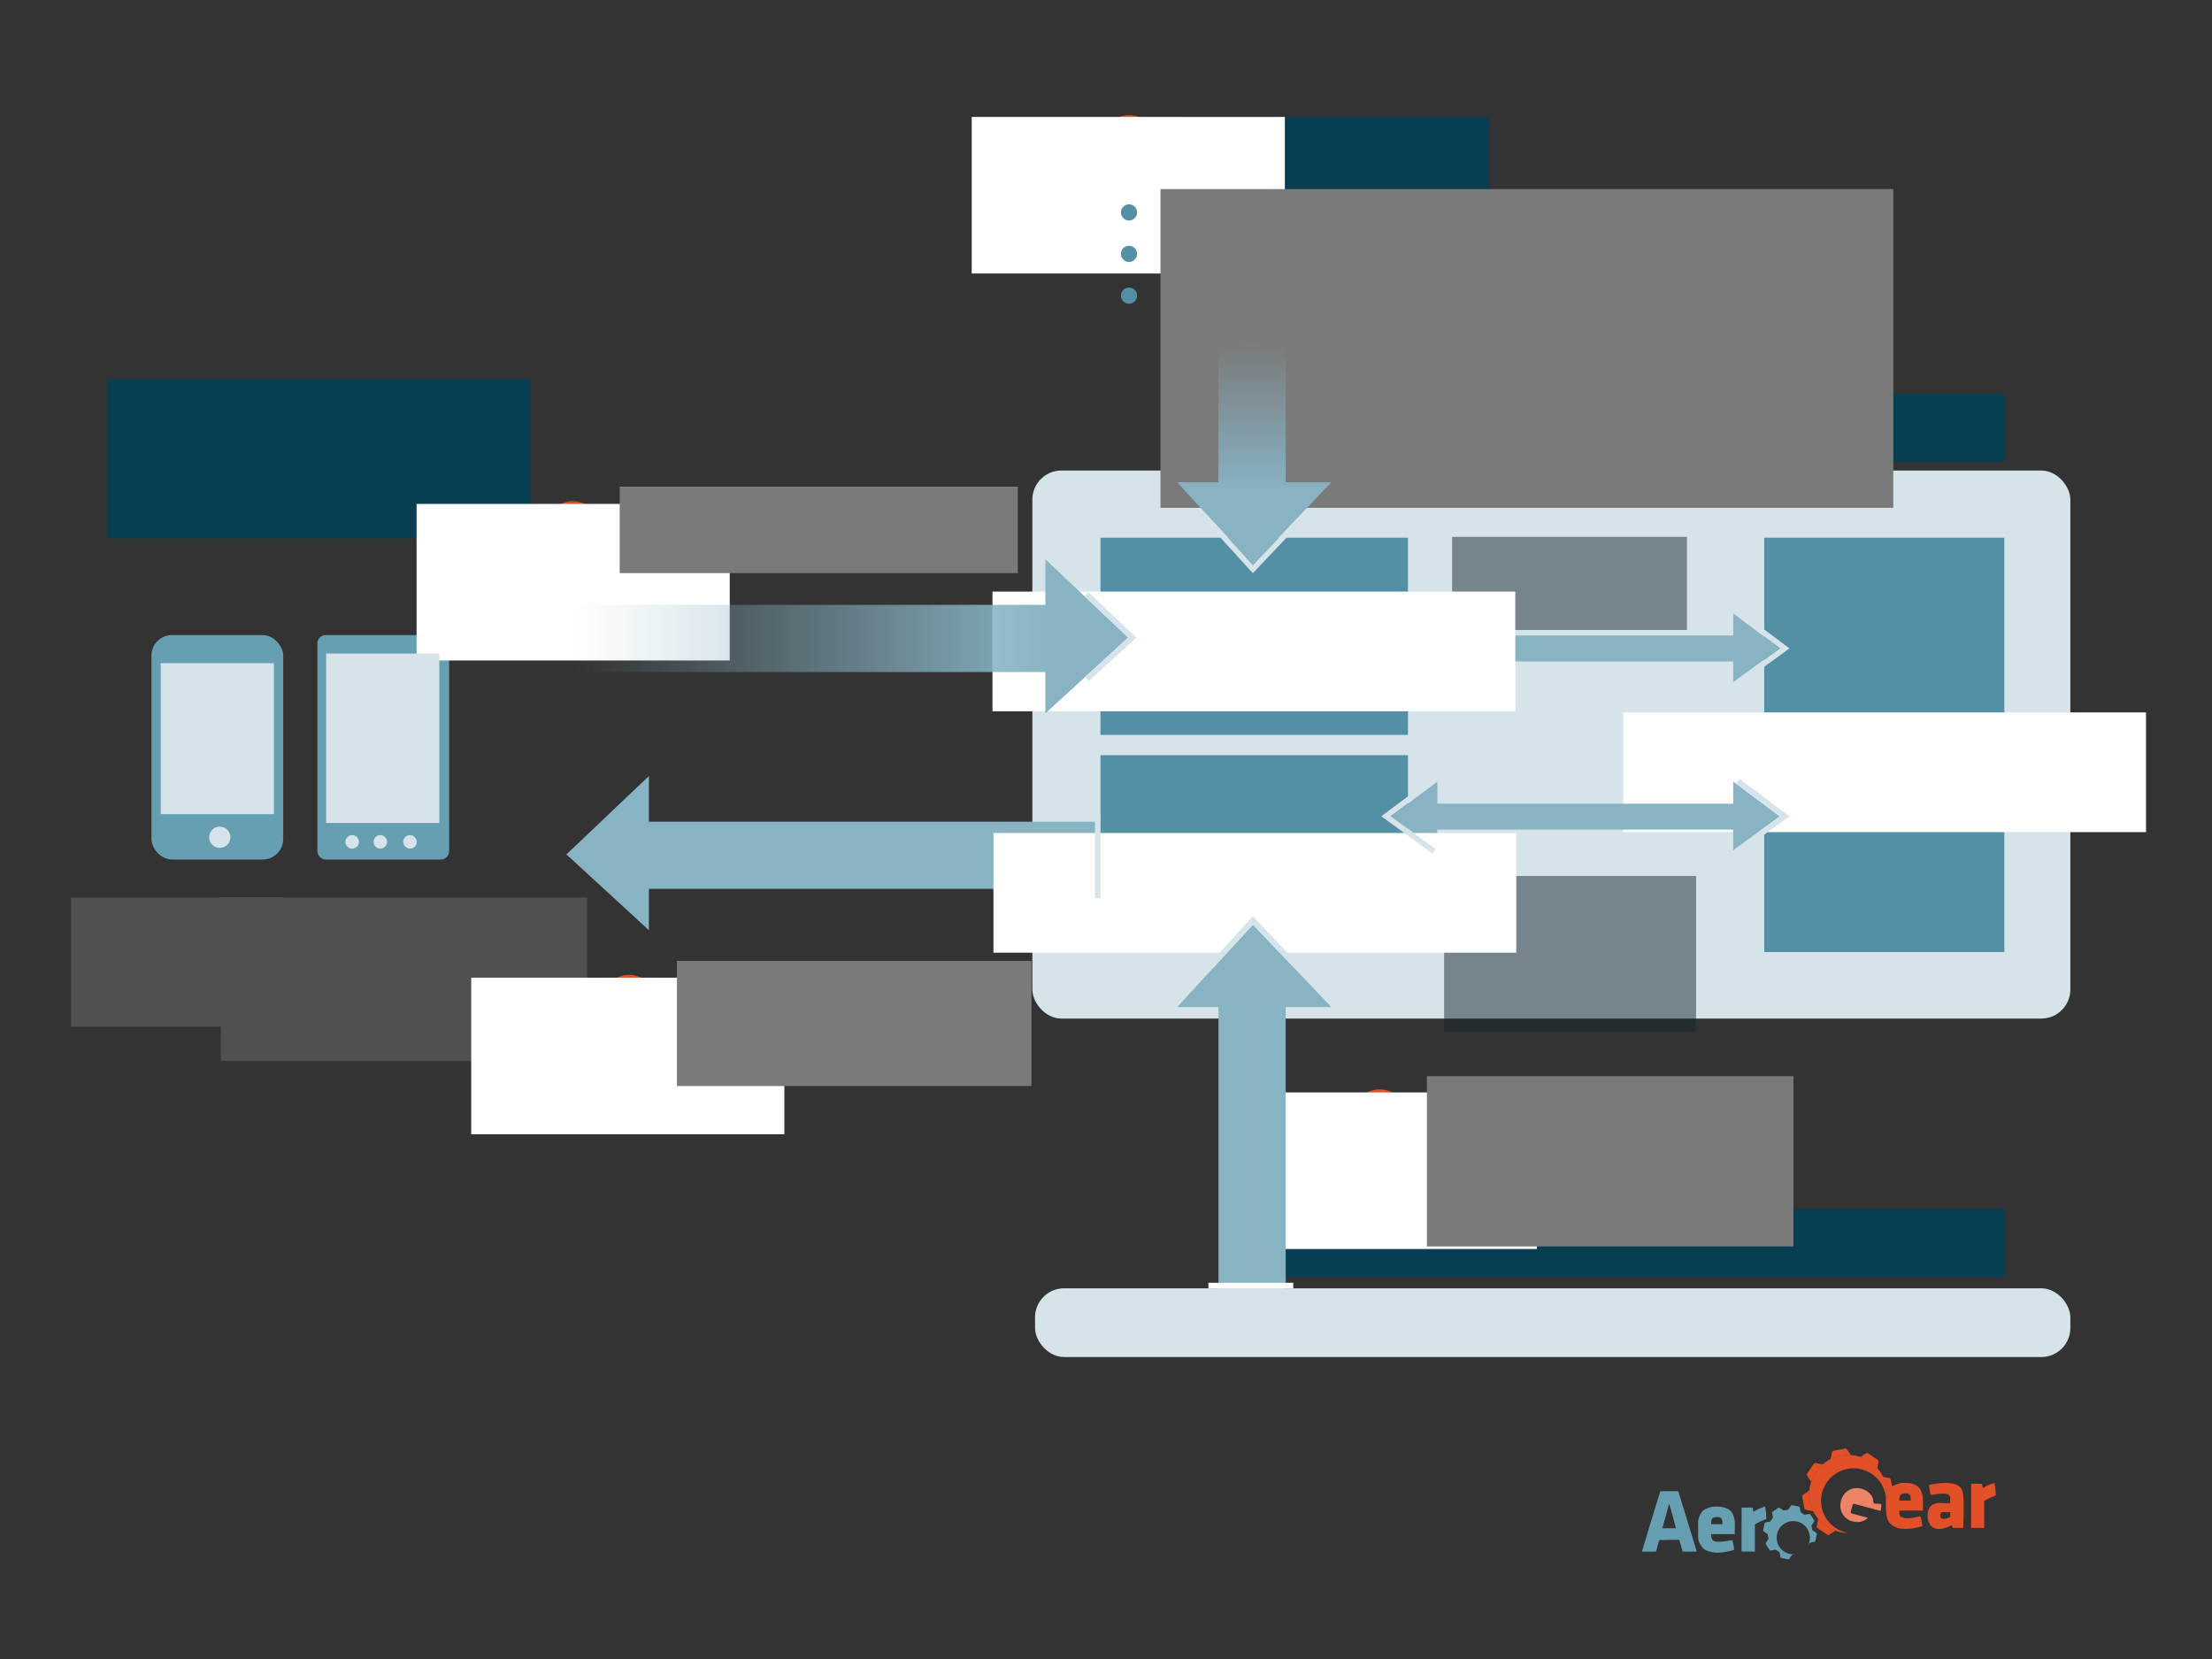<?xml version="1.0" encoding="UTF-8" standalone="no"?>
<!-- Created with Inkscape (http://www.inkscape.org/) -->

<svg
   xmlns:dc="http://purl.org/dc/elements/1.1/"
   xmlns:cc="http://creativecommons.org/ns#"
   xmlns:rdf="http://www.w3.org/1999/02/22-rdf-syntax-ns#"
   xmlns:svg="http://www.w3.org/2000/svg"
   xmlns="http://www.w3.org/2000/svg"
   xmlns:xlink="http://www.w3.org/1999/xlink"
   xmlns:sodipodi="http://sodipodi.sourceforge.net/DTD/sodipodi-0.dtd"
   xmlns:inkscape="http://www.inkscape.org/namespaces/inkscape"
   width="800"
   height="600"
   id="svg2"
   version="1.1"
   inkscape:version="0.48.2 r9819"
   sodipodi:docname="aerogear_unified_push_server.svg">
  <rect width="100%" height="100%" fill="#333333" stroke="none"/>
  <defs
     id="defs4">
    <linearGradient
       inkscape:collect="always"
       id="linearGradient4380">
      <stop
         style="stop-color:#87b3c3;stop-opacity:1;"
         offset="0"
         id="stop4382" />
      <stop
         style="stop-color:#87b3c3;stop-opacity:0;"
         offset="1"
         id="stop4384" />
    </linearGradient>
    <linearGradient
       inkscape:collect="always"
       id="linearGradient4372">
      <stop
         style="stop-color:#87b3c3;stop-opacity:1;"
         offset="0"
         id="stop4374" />
      <stop
         style="stop-color:#87b3c3;stop-opacity:0;"
         offset="1"
         id="stop4376" />
    </linearGradient>
    <linearGradient
       inkscape:collect="always"
       xlink:href="#linearGradient4372"
       id="linearGradient4378"
       x1="425.855"
       y1="663.061"
       x2="425.855"
       y2="609.289"
       gradientUnits="userSpaceOnUse"
       gradientTransform="translate(31.629,-33)" />
    <linearGradient
       inkscape:collect="always"
       xlink:href="#linearGradient4380"
       id="linearGradient4386"
       x1="361.348"
       y1="720.468"
       x2="188.117"
       y2="720.468"
       gradientUnits="userSpaceOnUse"
       gradientTransform="translate(20,-33.98)" />
  </defs>
  <sodipodi:namedview
     id="base"
     pagecolor="#ffffff"
     bordercolor="#999999"
     borderopacity="0.173"
     inkscape:pageopacity="0.0"
     inkscape:pageshadow="2"
     inkscape:zoom="1"
     inkscape:cx="398.90549"
     inkscape:cy="309.96361"
     inkscape:document-units="px"
     inkscape:current-layer="g4517"
     showgrid="false"
     inkscape:showpageshadow="false"
     inkscape:window-width="1131"
     inkscape:window-height="876"
     inkscape:window-x="726"
     inkscape:window-y="49"
     inkscape:window-maximized="0">
    <inkscape:grid
       type="xygrid"
       id="grid4438"
       empspacing="5"
       visible="true"
       enabled="true"
       snapvisiblegridlinesonly="true" />
  </sodipodi:namedview>
  <g
     inkscape:label="Layer 1"
     inkscape:groupmode="layer"
     id="layer1"
     transform="translate(0,-452.362)">
    <rect
       style="fill:#d6e4ea;fill-opacity:1;stroke:none"
       id="rect2993"
       width="375.409"
       height="198.198"
       x="373.362"
       y="622.538"
       ry="10.5"
       rx="10.5" />
    <path
       sodipodi:nodetypes="ccccc"
       style="fill:#5390a6;fill-opacity:1;stroke:none"
       d="m 638.063,646.831 0,149.852 86.824,0 0,-149.852 z"
       id="path4419"
       inkscape:connector-curvature="0" />
    <rect
       y="682.039"
       x="54.77"
       height="81.181"
       width="47.659"
       id="rect3763"
       style="fill:#669eb2;fill-opacity:1;stroke:none"
       rx="7.425"
       ry="7.425" />
    <rect
       style="fill:#669eb2;fill-opacity:1;stroke:none"
       id="rect3765"
       width="47.659"
       height="81.181"
       x="114.785"
       y="682.039"
       rx="3"
       ry="3" />
    <flowRoot
       transform="matrix(0.375,0,0,0.375,-2.801,720.183)"
       style="font-size:31.991px;font-style:normal;font-variant:normal;font-weight:normal;font-stretch:normal;text-align:center;line-height:125%;letter-spacing:0px;word-spacing:0px;text-anchor:middle;fill:#505050;fill-opacity:1;stroke:none;font-family:Open Sans;-inkscape-font-specification:Open Sans"
       id="flowRoot3767"
       xml:space="preserve"><flowRegion
         id="flowRegion3769"><rect
           style="font-size:31.991px;font-style:normal;font-variant:normal;font-weight:normal;font-stretch:normal;text-align:center;text-anchor:middle;fill:#505050;fill-opacity:1;font-family:Open Sans;-inkscape-font-specification:Open Sans"
           y="151.362"
           x="76"
           height="124.606"
           width="203.986"
           id="rect3771" /></flowRegion><flowPara
         id="flowPara3773">AeroGear</flowPara><flowPara
         id="flowPara3791">iOS</flowPara></flowRoot>    <flowRoot
       xml:space="preserve"
       id="flowRoot3775"
       style="font-size:31.991px;font-style:normal;font-variant:normal;font-weight:normal;font-stretch:normal;text-align:center;line-height:125%;letter-spacing:0px;word-spacing:0px;text-anchor:middle;fill:#505050;fill-opacity:1;stroke:none;font-family:Open Sans;-inkscape-font-specification:Open Sans"
       transform="matrix(0.375,0,0,0.375,51.414,720.183)"><flowRegion
         id="flowRegion3777"><rect
           id="rect3779"
           width="353.111"
           height="157.667"
           x="76"
           y="151.362"
           style="font-size:31.991px;font-style:normal;font-variant:normal;font-weight:normal;font-stretch:normal;text-align:center;text-anchor:middle;fill:#505050;fill-opacity:1;font-family:Open Sans;-inkscape-font-specification:Open Sans" /></flowRegion><flowPara
         id="flowPara3781">AeroGear</flowPara><flowPara
         id="flowPara3793">Android</flowPara></flowRoot>    <flowRoot
       transform="matrix(0.375,0,0,0.375,415.48,537.99)"
       style="font-size:40px;font-style:normal;font-variant:normal;font-weight:bold;font-stretch:normal;text-align:end;line-height:125%;letter-spacing:-0.8px;word-spacing:0px;text-anchor:end;fill:#073e52;fill-opacity:1;stroke:none;font-family:Open Sans;-inkscape-font-specification:Open Sans Bold"
       id="flowRoot3783"
       xml:space="preserve"><flowRegion
         id="flowRegion3785"><rect
           style="font-style:normal;font-variant:normal;font-weight:bold;font-stretch:normal;text-align:end;letter-spacing:-0.8px;text-anchor:end;fill:#073e52;fill-opacity:1;font-family:Open Sans;-inkscape-font-specification:Open Sans Bold"
           y="151.362"
           x="76"
           height="65.683"
           width="749.827"
           id="rect3787" /></flowRegion><flowPara
         id="flowPara3789">AeroGear Unified Push Server</flowPara></flowRoot>    <flowRoot
       xml:space="preserve"
       id="flowRoot3819"
       style="font-size:40px;font-style:normal;font-variant:normal;font-weight:bold;font-stretch:normal;text-align:center;line-height:125%;letter-spacing:-0.8px;word-spacing:0px;text-anchor:middle;fill:#073e52;fill-opacity:1;stroke:none;font-family:Open Sans;-inkscape-font-specification:Open Sans Bold"
       transform="matrix(0.375,0,0,0.375,10.199,532.683)"><flowRegion
         id="flowRegion3821"><rect
           id="rect3823"
           width="408.625"
           height="153.666"
           x="76"
           y="151.362"
           style="font-style:normal;font-variant:normal;font-weight:bold;font-stretch:normal;text-align:center;letter-spacing:-0.8px;text-anchor:middle;fill:#073e52;fill-opacity:1;font-family:Open Sans;-inkscape-font-specification:Open Sans Bold" /></flowRegion><flowPara
         id="flowPara3827">Push Applications on Mobile devices</flowPara></flowRoot>    <flowRoot
       xml:space="preserve"
       id="flowRoot3843"
       style="font-size:31.991px;font-style:normal;font-variant:normal;font-weight:bold;font-stretch:normal;text-align:center;line-height:125%;letter-spacing:0px;word-spacing:0px;text-anchor:middle;fill:#ffffff;fill-opacity:1;stroke:none;font-family:Open Sans;-inkscape-font-specification:Open Sans Bold"
       transform="matrix(0.375,0,0,0.375,558.551,653.258)"><flowRegion
         id="flowRegion3845"><rect
           id="rect3847"
           width="504.222"
           height="115.444"
           x="76"
           y="151.362"
           style="font-size:31.991px;font-style:normal;font-variant:normal;font-weight:bold;font-stretch:normal;text-align:center;text-anchor:middle;fill:#ffffff;fill-opacity:1;font-family:Open Sans;-inkscape-font-specification:Open Sans Bold" /></flowRegion><flowPara
         id="flowPara3849">Storage</flowPara></flowRoot>    <g
       id="g4510"
       transform="translate(0,1.875)">
      <path
         sodipodi:type="arc"
         style="fill:#e25027;fill-opacity:1;stroke:none"
         id="path3861"
         sodipodi:cx="184"
         sodipodi:cy="95"
         sodipodi:rx="14"
         sodipodi:ry="14"
         d="m 198,95 c 0,7.732 -6.268,14 -14,14 -7.732,0 -14,-6.268 -14,-14 0,-7.732 6.268,-14 14,-14 7.732,0 14,6.268 14,14 z"
         transform="matrix(0.714,0,0,0.714,75.824,573.928)" />
      <flowRoot
         transform="matrix(0.375,0,0,0.375,122.168,575.971)"
         style="font-size:37.334px;font-style:normal;font-variant:normal;font-weight:bold;font-stretch:normal;text-align:center;line-height:125%;letter-spacing:0px;word-spacing:0px;text-anchor:middle;fill:#ffffff;fill-opacity:1;stroke:none;font-family:Open Sans;-inkscape-font-specification:Open Sans Bold"
         id="flowRoot3863"
         xml:space="preserve"><flowRegion
           id="flowRegion3865"><rect
             style="font-size:37.334px;font-style:normal;font-variant:normal;font-weight:bold;font-stretch:normal;text-align:center;text-anchor:middle;fill:#ffffff;fill-opacity:1;font-family:Open Sans;-inkscape-font-specification:Open Sans Bold"
             y="151.362"
             x="76"
             height="151"
             width="302"
             id="rect3867" /></flowRegion><flowPara
           id="flowPara3869">2</flowPara></flowRoot>    </g>
    <g
       id="g4503"
       transform="translate(0,2.875)">
      <path
         sodipodi:type="arc"
         style="fill:#e25027;fill-opacity:1;stroke:none"
         id="path3881"
         sodipodi:cx="184"
         sodipodi:cy="95"
         sodipodi:rx="14"
         sodipodi:ry="14"
         d="m 198,95 c 0,7.732 -6.268,14 -14,14 -7.732,0 -14,-6.268 -14,-14 0,-7.732 6.268,-14 14,-14 7.732,0 14,6.268 14,14 z"
         transform="matrix(0.714,0,0,0.714,96.126,744.221)" />
      <flowRoot
         transform="matrix(0.375,0,0,0.375,141.925,746.317)"
         style="font-size:37.334px;font-style:normal;font-variant:normal;font-weight:bold;font-stretch:normal;text-align:center;line-height:125%;letter-spacing:0px;word-spacing:0px;text-anchor:middle;fill:#ffffff;fill-opacity:1;stroke:none;font-family:Open Sans;-inkscape-font-specification:Open Sans Bold"
         id="flowRoot3883"
         xml:space="preserve"><flowRegion
           id="flowRegion3885"><rect
             style="font-size:37.334px;font-style:normal;font-variant:normal;font-weight:bold;font-stretch:normal;text-align:center;text-anchor:middle;fill:#ffffff;fill-opacity:1;font-family:Open Sans;-inkscape-font-specification:Open Sans Bold"
             y="151.362"
             x="76"
             height="151"
             width="302"
             id="rect3887" /></flowRegion><flowPara
           id="flowPara3889">4</flowPara></flowRoot>    </g>
    <g
       id="g4442"
       transform="translate(19.284,-33)">
      <flowRoot
         transform="matrix(0.375,0,0,0.375,377.39,470.894)"
         style="font-size:40px;font-style:normal;font-variant:normal;font-weight:bold;font-stretch:normal;text-align:start;line-height:125%;letter-spacing:-0.8px;word-spacing:0px;text-anchor:start;fill:#073e52;fill-opacity:1;stroke:none;font-family:Open Sans;-inkscape-font-specification:Open Sans Bold"
         id="flowRoot2985"
         xml:space="preserve"><flowRegion
           id="flowRegion2987"><rect
             style="font-style:normal;font-variant:normal;font-weight:bold;font-stretch:normal;letter-spacing:-0.8px;fill:#073e52;fill-opacity:1;font-family:Open Sans;-inkscape-font-specification:Open Sans Bold"
             y="151.362"
             x="76"
             height="151"
             width="302"
             id="rect2989" /></flowRegion><flowPara
           id="flowPara2991">Administrator</flowPara></flowRoot>      <path
         transform="matrix(0.714,0,0,0.714,257.65,469.173)"
         d="m 198,95 c 0,7.732 -6.268,14 -14,14 -7.732,0 -14,-6.268 -14,-14 0,-7.732 6.268,-14 14,-14 7.732,0 14,6.268 14,14 z"
         sodipodi:ry="14"
         sodipodi:rx="14"
         sodipodi:cy="95"
         sodipodi:cx="184"
         id="path3851"
         style="fill:#e25027;fill-opacity:1;stroke:none"
         sodipodi:type="arc" />
      <flowRoot
         xml:space="preserve"
         id="flowRoot3853"
         style="font-size:37.334px;font-style:normal;font-variant:normal;font-weight:bold;font-stretch:normal;text-align:center;line-height:125%;letter-spacing:0px;word-spacing:0px;text-anchor:middle;fill:#ffffff;fill-opacity:1;stroke:none;font-family:Open Sans;-inkscape-font-specification:Open Sans Bold"
         transform="matrix(0.375,0,0,0.375,303.657,470.89)"><flowRegion
           id="flowRegion3855"><rect
             id="rect3857"
             width="302"
             height="151"
             x="76"
             y="151.362"
             style="font-style:normal;font-variant:normal;font-weight:bold;font-stretch:normal;text-align:center;text-anchor:middle;fill:#ffffff;fill-opacity:1;font-family:Open Sans;-inkscape-font-specification:Open Sans Bold;font-size:37.334px" /></flowRegion><flowPara
           id="flowPara3859">1</flowPara></flowRoot>      <flowRoot
         transform="matrix(0.375,0,0,0.375,371.914,496.985)"
         style="font-size:31.991px;font-style:normal;font-variant:normal;font-weight:normal;font-stretch:normal;text-align:center;line-height:125%;letter-spacing:0px;word-spacing:0px;text-anchor:middle;fill:#7a7a7a;fill-opacity:1;stroke:none;font-family:Open Sans;-inkscape-font-specification:Open Sans"
         id="flowRoot3891"
         xml:space="preserve"><flowRegion
           id="flowRegion3893"><rect
             style="font-size:31.991px;font-style:normal;font-variant:normal;font-weight:normal;font-stretch:normal;text-align:center;text-anchor:middle;fill:#7a7a7a;fill-opacity:1;font-family:Open Sans;-inkscape-font-specification:Open Sans"
             y="151.362"
             x="76"
             height="307.408"
             width="706.81"
             id="rect3895" /></flowRegion><flowPara
           style="font-size:31.991px;text-align:start;text-anchor:start;fill:#7a7a7a;fill-opacity:1"
           id="flowPara3897">Registers Push Application</flowPara><flowPara
           id="flowPara3899"
           style="font-size:31.991px;text-align:start;text-anchor:start;fill:#7a7a7a;fill-opacity:1">Adds iOS variant for Push Application</flowPara><flowPara
           id="flowPara3901"
           style="font-size:31.991px;text-align:start;text-anchor:start;fill:#7a7a7a;fill-opacity:1">Adds Android variant for Push Application</flowPara></flowRoot>      <path
         sodipodi:type="arc"
         style="fill:#5390a6;fill-opacity:1;stroke:none"
         id="path3903"
         sodipodi:cx="184"
         sodipodi:cy="95"
         sodipodi:rx="14"
         sodipodi:ry="14"
         d="m 198,95 c 0,7.732 -6.268,14 -14,14 -7.732,0 -14,-6.268 -14,-14 0,-7.732 6.268,-14 14,-14 7.732,0 14,6.268 14,14 z"
         transform="matrix(0.209,0,0,0.209,350.584,542.331)" />
      <path
         transform="matrix(0.209,0,0,0.209,350.584,557.326)"
         d="m 198,95 c 0,7.732 -6.268,14 -14,14 -7.732,0 -14,-6.268 -14,-14 0,-7.732 6.268,-14 14,-14 7.732,0 14,6.268 14,14 z"
         sodipodi:ry="14"
         sodipodi:rx="14"
         sodipodi:cy="95"
         sodipodi:cx="184"
         id="path3905"
         style="fill:#5390a6;fill-opacity:1;stroke:none"
         sodipodi:type="arc" />
      <path
         sodipodi:type="arc"
         style="fill:#5390a6;fill-opacity:1;stroke:none"
         id="path3907"
         sodipodi:cx="184"
         sodipodi:cy="95"
         sodipodi:rx="14"
         sodipodi:ry="14"
         d="m 198,95 c 0,7.732 -6.268,14 -14,14 -7.732,0 -14,-6.268 -14,-14 0,-7.732 6.268,-14 14,-14 7.732,0 14,6.268 14,14 z"
         transform="matrix(0.209,0,0,0.209,350.584,572.433)" />
    </g>
    <rect
       ry="0"
       rx="0"
       style="fill:#d6e4ea;fill-opacity:1;stroke:none"
       id="rect3932"
       width="40.922"
       height="54.606"
       x="58.139"
       y="692.209" />
    <path
       sodipodi:type="arc"
       style="fill:#d6e4ea;fill-opacity:1;stroke:none"
       id="path3934"
       sodipodi:cx="184"
       sodipodi:cy="95"
       sodipodi:rx="14"
       sodipodi:ry="14"
       d="m 198,95 a 14,14 0 1 1 -28,0 14,14 0 1 1 28,0 z"
       transform="matrix(0.274,0,0,0.274,29.071,729.133)" />
    <rect
       y="688.717"
       x="117.954"
       height="61.275"
       width="40.922"
       id="rect3936"
       style="fill:#d6e4ea;fill-opacity:1;stroke:none"
       rx="0"
       ry="0" />
    <path
       transform="matrix(0.174,0,0,0.174,95.353,740.298)"
       d="m 198,95 a 14,14 0 1 1 -28,0 14,14 0 1 1 28,0 z"
       sodipodi:ry="14"
       sodipodi:rx="14"
       sodipodi:cy="95"
       sodipodi:cx="184"
       id="path3938"
       style="fill:#d6e4ea;fill-opacity:1;stroke:none"
       sodipodi:type="arc" />
    <path
       sodipodi:type="arc"
       style="fill:#d6e4ea;fill-opacity:1;stroke:none"
       id="path3940"
       sodipodi:cx="184"
       sodipodi:cy="95"
       sodipodi:rx="14"
       sodipodi:ry="14"
       d="m 198,95 a 14,14 0 1 1 -28,0 14,14 0 1 1 28,0 z"
       transform="matrix(0.174,0,0,0.174,105.543,740.298)" />
    <path
       transform="matrix(0.174,0,0,0.174,116.262,740.298)"
       d="m 198,95 a 14,14 0 1 1 -28,0 14,14 0 1 1 28,0 z"
       sodipodi:ry="14"
       sodipodi:rx="14"
       sodipodi:cy="95"
       sodipodi:cx="184"
       id="path3942"
       style="fill:#d6e4ea;fill-opacity:1;stroke:none"
       sodipodi:type="arc" />
    <flowRoot
       xml:space="preserve"
       id="flowRoot3946"
       style="font-size:26.659px;font-style:normal;font-variant:normal;font-weight:normal;font-stretch:normal;text-align:start;line-height:125%;letter-spacing:0px;word-spacing:0px;text-anchor:start;opacity:0.5;fill:#16262c;fill-opacity:1;stroke:none;font-family:Open Sans;-inkscape-font-specification:Open Sans"
       transform="matrix(0.375,0,0,0.375,496.677,589.763)"><flowRegion
         id="flowRegion3948"><rect
           id="rect3950"
           width="226.49"
           height="89.832"
           x="76"
           y="151.362"
           style="font-size:26.659px;font-style:normal;font-variant:normal;font-weight:normal;font-stretch:normal;text-align:start;text-anchor:start;fill:#16262c;fill-opacity:1;font-family:Open Sans;-inkscape-font-specification:Open Sans" /></flowRegion><flowPara
         style="font-size:26.659px;text-align:start;text-anchor:start;fill:#16262c;fill-opacity:1"
         id="flowPara3954">Writes Push App details...</flowPara></flowRoot>    <flowRoot
       transform="matrix(0.375,0,0,0.375,493.787,712.415)"
       style="font-size:26.659px;font-style:normal;font-variant:normal;font-weight:normal;font-stretch:normal;text-align:start;line-height:125%;letter-spacing:0px;word-spacing:0px;text-anchor:start;opacity:0.5;fill:#16262c;fill-opacity:1;stroke:none;font-family:Open Sans;-inkscape-font-specification:Open Sans"
       id="flowRoot3958"
       xml:space="preserve"><flowRegion
         id="flowRegion3960"><rect
           style="font-size:26.659px;font-style:normal;font-variant:normal;font-weight:normal;font-stretch:normal;text-align:start;text-anchor:start;fill:#16262c;fill-opacity:1;font-family:Open Sans;-inkscape-font-specification:Open Sans"
           y="151.362"
           x="76"
           height="150.104"
           width="242.99"
           id="rect3962" /></flowRegion><flowPara
         id="flowPara3964"
         style="font-size:26.659px;text-align:start;text-anchor:start;fill:#16262c;fill-opacity:1">Queries details for receiving apps...</flowPara></flowRoot>    <flowRoot
       transform="matrix(0.375,0,0,0.375,195.62,571.6)"
       style="font-size:31.991px;font-style:normal;font-variant:normal;font-weight:normal;font-stretch:normal;text-align:start;line-height:125%;letter-spacing:0px;word-spacing:0px;text-anchor:start;fill:#7a7a7a;fill-opacity:1;stroke:none;font-family:Open Sans;-inkscape-font-specification:Open Sans;color:#000000;fill-rule:nonzero;marker:none;visibility:visible;display:inline;overflow:visible;enable-background:accumulate"
       id="flowRoot3966"
       xml:space="preserve"><flowRegion
         id="flowRegion3968"><rect
           style="font-size:31.991px;font-style:normal;font-variant:normal;font-weight:normal;font-stretch:normal;text-align:start;text-anchor:start;fill:#7a7a7a;fill-opacity:1;font-family:Open Sans;-inkscape-font-specification:Open Sans;color:#000000;fill-rule:nonzero;stroke:none;marker:none;visibility:visible;display:inline;overflow:visible;enable-background:accumulate"
           y="151.362"
           x="76"
           height="83.395"
           width="383.991"
           id="rect3970" /></flowRegion><flowPara
         id="flowPara3972"
         style="font-size:31.991px;text-align:start;text-anchor:start;fill:#7a7a7a;fill-opacity:1;color:#000000;fill-rule:nonzero;stroke:none;marker:none;visibility:visible;display:inline;overflow:visible;enable-background:accumulate">Push Apps register themselves using a token</flowPara></flowRoot>    <flowRoot
       xml:space="preserve"
       id="flowRoot3978"
       style="font-size:31.991px;font-style:normal;font-variant:normal;font-weight:normal;font-stretch:normal;text-align:start;line-height:125%;letter-spacing:0px;word-spacing:0px;text-anchor:start;fill:#7a7a7a;fill-opacity:1;stroke:none;font-family:Open Sans;-inkscape-font-specification:Open Sans;color:#000000;fill-rule:nonzero;marker:none;visibility:visible;display:inline;overflow:visible;enable-background:accumulate"
       transform="matrix(0.375,0,0,0.375,216.318,743.134)"><flowRegion
         id="flowRegion3980"><rect
           id="rect3982"
           width="341.955"
           height="120.643"
           x="76"
           y="151.362"
           style="font-size:31.991px;font-style:normal;font-variant:normal;font-weight:normal;font-stretch:normal;text-align:start;text-anchor:start;fill:#7a7a7a;fill-opacity:1;font-family:Open Sans;-inkscape-font-specification:Open Sans;color:#000000;fill-rule:nonzero;stroke:none;marker:none;visibility:visible;display:inline;overflow:visible;enable-background:accumulate" /></flowRegion><flowPara
         style="font-size:31.991px;text-align:start;text-anchor:start;fill:#7a7a7a;fill-opacity:1;color:#000000;fill-rule:nonzero;stroke:none;marker:none;visibility:visible;display:inline;overflow:visible;enable-background:accumulate"
         id="flowPara3984">Deliver message</flowPara><flowPara
         style="font-size:31.991px;text-align:start;text-anchor:start;fill:#7a7a7a;fill-opacity:1;color:#000000;fill-rule:nonzero;stroke:none;marker:none;visibility:visible;display:inline;overflow:visible;enable-background:accumulate"
         id="flowPara4429">(via PushNetworks)</flowPara></flowRoot>    <path
       style="fill:#87b3c3;fill-opacity:1;stroke:none"
       d="m 506.944,682.214 119.908,0 0,-7.994 16.825,12.578 -16.825,12.302 0,-7.524 -120.339,-10e-6"
       id="path3986"
       inkscape:connector-curvature="0"
       sodipodi:nodetypes="ccccccc" />
    <flowRoot
       xml:space="preserve"
       id="flowRoot3992"
       style="font-size:40px;font-style:normal;font-variant:normal;font-weight:bold;font-stretch:normal;text-align:start;line-height:125%;letter-spacing:-0.8px;word-spacing:0px;text-anchor:start;fill:#073e52;fill-opacity:1;stroke:none;font-family:Open Sans;-inkscape-font-specification:Open Sans Bold"
       transform="matrix(0.375,0,0,0.375,415.48,832.819)"><flowRegion
         id="flowRegion3994"><rect
           id="rect3996"
           width="749.827"
           height="65.683"
           x="76"
           y="151.362"
           style="font-style:normal;font-variant:normal;font-weight:bold;font-stretch:normal;letter-spacing:-0.8px;fill:#073e52;fill-opacity:1;font-family:Open Sans;-inkscape-font-specification:Open Sans Bold" /></flowRegion><flowPara
         id="flowPara3998"
         style="text-align:end;letter-spacing:-0.8px;text-anchor:end;fill:#073e52;fill-opacity:1">JBoss AS backend server</flowPara></flowRoot>    <g
       id="g4517"
       transform="translate(-0.5,2)">
      <path
         transform="matrix(0.714,0,0,0.714,368.071,786.505)"
         d="m 198,95 c 0,7.732 -6.268,14 -14,14 -7.732,0 -14,-6.268 -14,-14 0,-7.732 6.268,-14 14,-14 7.732,0 14,6.268 14,14 z"
         sodipodi:ry="14"
         sodipodi:rx="14"
         sodipodi:cy="95"
         sodipodi:cx="184"
         id="path3871"
         style="fill:#e25027;fill-opacity:1;stroke:none"
         sodipodi:type="arc" />
      <flowRoot
         xml:space="preserve"
         id="flowRoot3873"
         style="font-size:37.334px;font-style:normal;font-variant:normal;font-weight:bold;font-stretch:normal;text-align:center;line-height:125%;letter-spacing:0px;word-spacing:0px;text-anchor:middle;fill:#ffffff;fill-opacity:1;stroke:none;font-family:Open Sans;-inkscape-font-specification:Open Sans Bold"
         transform="matrix(0.375,0,0,0.375,414.618,788.693)"><flowRegion
           id="flowRegion3875"><rect
             id="rect3877"
             width="302"
             height="151"
             x="76"
             y="151.362"
             style="font-size:37.334px;font-style:normal;font-variant:normal;font-weight:bold;font-stretch:normal;text-align:center;text-anchor:middle;fill:#ffffff;fill-opacity:1;font-family:Open Sans;-inkscape-font-specification:Open Sans Bold" /></flowRegion><flowPara
           id="flowPara3879">3</flowPara></flowRoot>      <flowRoot
         xml:space="preserve"
         id="flowRoot4002"
         style="font-size:31.991px;font-style:normal;font-variant:normal;font-weight:normal;font-stretch:normal;text-align:center;line-height:125%;letter-spacing:0px;word-spacing:0px;text-anchor:middle;fill:#7a7a7a;fill-opacity:1;stroke:none;font-family:Open Sans;-inkscape-font-specification:Open Sans;color:#000000;fill-rule:nonzero;marker:none;visibility:visible;display:inline;overflow:visible;enable-background:accumulate"
         transform="matrix(0.375,0,0,0.375,488.06,782.814)"><flowRegion
           id="flowRegion4004"><rect
             id="rect4006"
             width="353.491"
             height="164.216"
             x="76"
             y="151.362"
             style="font-size:31.991px;font-style:normal;font-variant:normal;font-weight:normal;font-stretch:normal;text-align:center;text-anchor:middle;fill:#7a7a7a;fill-opacity:1;font-family:Open Sans;-inkscape-font-specification:Open Sans;color:#000000;fill-rule:nonzero;stroke:none;marker:none;visibility:visible;display:inline;overflow:visible;enable-background:accumulate" /></flowRegion><flowPara
           id="flowPara4440"
           style="font-size:31.991px;text-align:start;text-anchor:start;fill:#7a7a7a;fill-opacity:1;color:#000000;fill-rule:nonzero;stroke:none;marker:none;visibility:visible;display:inline;overflow:visible;enable-background:accumulate">Event on server occurs and invokes Sender API</flowPara></flowRoot>    </g>
    <g
       style="overflow:visible"
       id="g4319"
       transform="matrix(0.644,0,0,0.644,593.832,976.253)">
      <path
         id="path4285"
         d="m 157.796,34.816 c -4.404,0 -8.809,0 -13.214,0 -0.009,0.496 -0.093,1.162 0,1.723 0.033,0.198 0.061,0.614 0.144,0.862 0.024,0.071 0.22,0.479 0.287,0.574 0.393,0.558 2.032,1.073 3.161,1.149 2.694,0.183 6.599,-0.687 8.188,-1.149 0.601,1.649 0.889,3.611 1.149,5.602 -3.531,1.076 -7.602,1.854 -11.491,1.438 -0.505,-0.055 -0.768,-0.013 -1.437,-0.145 -0.074,-0.015 -1.158,-0.27 -1.867,-0.574 -0.586,-0.252 -1.783,-0.901 -2.441,-1.436 -0.306,-0.248 -0.631,-0.473 -0.862,-0.719 -0.124,-0.132 -0.642,-0.744 -0.719,-0.862 -0.183,-0.278 -0.493,-1.021 -0.718,-1.579 -0.122,-0.304 -0.201,-0.576 -0.287,-0.862 -0.927,-3.081 -1.029,-11.222 0.287,-14.076 0.171,-0.372 0.42,-1.273 0.718,-1.724 0.104,-0.156 0.533,-0.432 0.719,-0.719 0.707,-1.092 2.493,-1.991 4.022,-2.44 0.28,-0.084 0.973,-0.32 1.579,-0.433 0.969,-0.179 2.985,-0.178 3.591,-0.143 0.592,0.033 1.202,0.068 1.724,0.143 0.211,0.03 1.125,0.154 1.582,0.32 0.667,0.242 1.968,0.86 2.153,0.973 0.65,0.395 1.393,1.05 1.724,1.437 0.224,0.262 0.506,0.778 0.718,1.149 1.506,2.643 1.374,6.821 1.29,11.491 z m -6.894,-7.469 c -0.031,-0.382 -0.206,-0.853 -0.287,-1.006 -0.284,-0.539 -0.803,-0.826 -0.862,-0.861 -0.605,-0.351 -2.208,-0.448 -3.017,-0.287 -1.812,0.362 -2.403,2.151 -2.154,4.022 2.107,0 4.213,0 6.32,0 0.024,-0.548 0.05,-1.244 0,-1.868 z"
         clip-rule="evenodd"
         inkscape:connector-curvature="0"
         style="fill:#e25027;fill-rule:evenodd" />
      <path
         id="path4287"
         d="m 180.447,44.583 c -0.747,0 -1.81,0 -2.874,0 -0.98,0 -2.511,0.027 -2.75,-0.084 -0.677,-0.312 -0.594,-0.796 -0.84,-1.496 -2.365,1.271 -6.307,2.979 -9.623,1.725 -0.286,-0.107 -1.257,-0.579 -1.725,-1.006 -1.143,-1.043 -1.982,-3.093 -2.155,-5.027 -0.289,-3.246 0.613,-5.812 2.586,-7.038 0.514,-0.319 1.683,-0.879 2.729,-1.006 2.406,-0.293 4.224,0.21 7.325,0 0.048,-0.493 0.025,-1.197 0,-1.867 -0.03,-0.794 0.015,-1.429 -0.143,-1.867 -0.19,-0.526 -0.733,-1.034 -1.293,-1.292 -0.476,-0.22 -1.89,-0.287 -2.729,-0.287 -2.407,0 -5.365,0.494 -6.894,0.718 -0.197,-1.91 -0.685,-3.529 -0.862,-5.458 2.138,-0.888 5.282,-0.979 7.9,-1.293 0.721,-0.088 1.544,-0.042 2.442,0 1.622,0.074 2.962,0.282 4.309,0.718 1.119,0.362 1.583,0.627 2.298,1.149 0.33,0.24 0.697,0.623 0.828,0.775 0.227,0.266 0.675,0.939 0.896,1.522 0.465,1.229 0.65,3.268 0.719,4.884 0.208,4.959 -0.045,11.618 -0.144,16.23 z M 167.95,36.109 c -0.572,0.552 -0.563,2.294 0,2.872 0.396,0.406 0.886,0.436 0.862,0.432 1.437,0.307 3.808,-0.526 4.452,-1.149 -0.333,-0.577 -0.049,-1.771 -0.144,-2.586 -1.693,0.194 -4.302,-0.407 -5.17,0.431 z"
         clip-rule="evenodd"
         inkscape:connector-curvature="0"
         style="fill:#e25027;fill-rule:evenodd" />
      <path
         id="path4289"
         d="m 198.787,26.197 c -2.264,1.041 -4.635,1.973 -6.607,3.305 0,5.026 0,10.055 0,15.081 -2.442,0 -4.884,0 -7.326,0 0,-8.283 0,-16.566 0,-24.849 1.653,-0.003 4.484,-0.015 5.879,0.09 0.295,0 0.24,0.369 0.441,1.06 0.109,0.374 0.168,0.805 0.287,1.149 0.042,0.155 0.168,0.08 0.287,0 0.646,-0.438 1.685,-1.019 2.586,-1.437 1.076,-0.501 2.416,-0.957 3.591,-1.293 0.122,-0.027 0.135,0.056 0.144,0.143 0.232,1.098 0.564,4.328 0.718,6.751 z"
         clip-rule="evenodd"
         inkscape:connector-curvature="0"
         style="fill:#e25027;fill-rule:evenodd" />
      <path
         id="path4291"
         d="m 10.485,23.951 c 3.304,0 6.608,0 9.912,0 0.917,2.813 1.727,5.646 2.585,8.474 0.639,2.104 1.393,4.201 2.011,6.32 0.214,0.733 0.358,1.449 0.575,2.154 1.726,5.643 3.577,11.24 5.171,16.949 -2.634,0 -5.267,0 -7.9,0 -0.65,-2.176 -1.191,-4.458 -1.868,-6.607 -0.29,0.004 -10.783,0.059 -11.203,0.144 -0.733,2.045 -1.223,4.332 -1.868,6.464 -2.633,0 -5.267,0 -7.9,0 2.469,-8.411 4.992,-16.777 7.613,-25.137 0.875,-2.793 1.604,-5.595 2.585,-8.33 -0.006,-0.246 0.108,-0.373 0.287,-0.431 z m 4.597,7.612 c -1.108,4.29 -2.408,8.87 -3.591,13.214 0.248,0.017 7.252,-0.011 7.613,0 -1.209,-4.584 -2.405,-9.182 -3.734,-13.645 -0.137,0.055 -0.252,0.292 -0.288,0.431 z"
         clip-rule="evenodd"
         inkscape:connector-curvature="0"
         style="fill:#669eb2;fill-rule:evenodd" />
      <path
         id="path4293"
         d="m 52.106,48.081 c -4.404,0 -8.81,0 -13.214,0 -0.046,0.785 10e-4,1.413 0.143,2.011 0.078,0.327 0.137,0.38 0.288,0.719 0.378,0.85 1.334,1.22 1.58,1.293 1.17,0.348 2.327,0.274 3.878,0.143 1.54,-0.13 2.985,-0.281 4.31,-0.573 0.67,-0.148 1.269,-0.262 1.724,-0.288 0.409,1.746 0.792,3.819 1.005,5.458 -2.319,0.753 -5.157,1.387 -8.044,1.58 -2.311,0.155 -4.604,-0.108 -6.474,-0.782 -0.339,-0.123 -0.705,-0.233 -0.995,-0.366 -0.461,-0.213 -1.045,-0.625 -1.58,-1.006 -0.051,-0.035 -0.958,-0.9 -1.437,-1.58 -0.478,-0.679 -1.341,-2.226 -1.58,-3.447 -0.277,-1.419 -0.144,-3.241 -0.144,-5.026 0,-1.826 -0.143,-3.713 0,-5.315 0.122,-1.36 0.569,-2.667 1.149,-3.734 0.409,-0.75 0.815,-1.528 1.293,-2.011 0.119,-0.12 0.743,-0.636 0.862,-0.719 0.991,-0.685 2.47,-1.187 3.878,-1.579 1.619,-0.453 4.427,-0.344 6.32,0 0.63,0.113 1.172,0.233 1.724,0.431 0.487,0.174 1.005,0.376 1.38,0.585 0.249,0.139 0.649,0.389 0.692,0.415 1.91,1.177 3.045,4.06 3.241,6.612 0.164,2.112 0.054,4.612 0.001,7.179 z m -7.899,-9.192 c -1.293,-0.839 -4.038,-0.404 -4.74,0.431 -0.045,0.055 -0.251,0.379 -0.287,0.432 -0.425,0.618 -0.309,2.247 -0.287,2.729 2.106,0 4.213,0 6.32,0 0.089,-1.788 -0.127,-3.022 -1.006,-3.592 z"
         clip-rule="evenodd"
         inkscape:connector-curvature="0"
         style="fill:#669eb2;fill-rule:evenodd" />
      <path
         id="path4295"
         d="m 69.883,39.319 c -0.052,0.324 -0.172,0.325 -0.717,0.575 -0.729,0.333 -1.772,0.608 -2.586,1.005 -1.137,0.554 -2.406,1.209 -3.16,1.724 0,5.075 0,10.15 0,15.226 0.006,0.013 -7.468,0.013 -7.496,-0.015 0,-8.188 0.026,-16.504 0.026,-24.69 1.479,-0.018 4.695,-0.003 6.177,0 0.137,0.772 0.248,1.379 0.431,2.298 2.021,-1.138 4.165,-2.154 6.607,-2.873 0.507,1.983 0.685,5.137 0.718,6.75 z"
         clip-rule="evenodd"
         inkscape:connector-curvature="0"
         style="fill:#669eb2;fill-rule:evenodd" />
      <path
         id="path4297"
         d="m 140.987,23.759 -1.225,-6.197 c -0.098,-0.483 -0.426,-0.872 -0.813,-0.952 l -3.601,-0.736 c 0.837,1.703 1.471,3.54 1.845,5.494 0.37,1.913 0.464,3.814 0.332,5.67 l 3.072,-2.086 c 0.327,-0.223 0.484,-0.707 0.39,-1.193 z"
         inkscape:connector-curvature="0"
         style="fill:#e25027" />
      <path
         id="path4299"
         d="M 137.259,21.043 C 134.812,9.199 123.227,1.581 111.382,4.028 99.538,6.476 91.92,18.062 94.368,29.905 c 2.145,10.38 11.308,17.513 21.512,17.471 -7.243,-1.189 -13.351,-6.706 -14.925,-14.322 -2.041,-9.877 4.311,-19.537 14.187,-21.578 9.876,-2.04 19.536,4.312 21.576,14.188 0.366,1.769 0.458,3.529 0.313,5.242 0.803,-3.131 0.926,-6.485 0.228,-9.863 z"
         clip-rule="evenodd"
         inkscape:connector-curvature="0"
         style="fill:#e25027;fill-rule:evenodd" />
      <path
         id="path4301"
         d="m 94.082,23.546 -3.654,2.416 c -0.332,0.22 -0.491,0.7 -0.4,1.187 l 1.177,6.207 c 0.092,0.486 0.42,0.878 0.808,0.964 l 4.296,0.93 c -0.875,-1.746 -1.535,-3.636 -1.921,-5.647 -0.395,-2.047 -0.482,-4.08 -0.306,-6.057 z"
         inkscape:connector-curvature="0"
         style="fill:#e25027" />
      <path
         id="path4303"
         d="m 117.357,3.75 -2.243,-3.33 c -0.222,-0.329 -0.707,-0.487 -1.193,-0.394 l -6.2,1.203 c -0.487,0.095 -0.875,0.422 -0.957,0.811 l -0.832,4.006 c 1.772,-0.897 3.694,-1.571 5.742,-1.967 1.918,-0.368 3.823,-0.463 5.683,-0.329 z"
         inkscape:connector-curvature="0"
         style="fill:#e25027" />
      <path
         id="path4305"
         d="M 101.647,8.907 97.542,8.104 C 97.152,8.03 96.697,8.261 96.42,8.67 l -3.533,5.236 c -0.278,0.412 -0.321,0.919 -0.104,1.248 l 2.31,3.524 c 1.25,-3.79 3.52,-7.177 6.554,-9.771 z"
         inkscape:connector-curvature="0"
         style="fill:#e25027" />
      <path
         id="path4307"
         d="m 98.999,39.366 -0.852,4.244 c -0.078,0.389 0.151,0.842 0.563,1.12 l 5.23,3.54 c 0.411,0.277 0.918,0.319 1.25,0.104 l 3.522,-2.282 c -3.787,-1.305 -7.153,-3.636 -9.713,-6.726 z"
         inkscape:connector-curvature="0"
         style="fill:#e25027" />
      <path
         id="path4309"
         d="m 132.173,11.13 0.74,-3.685 c 0.079,-0.386 -0.151,-0.842 -0.562,-1.119 l -5.231,-3.54 c -0.41,-0.275 -0.918,-0.319 -1.25,-0.105 l -3.261,2.114 c 3.694,1.221 7,3.412 9.564,6.335 z"
         inkscape:connector-curvature="0"
         style="fill:#e25027" />
      <path
         id="path4311"
         d="m 129.951,30.15 c 0.049,-4.278 -3.481,-6.746 -6.801,-7.63 -0.962,-0.256 -1.936,-0.365 -2.894,-0.326 -4.049,0.166 -7.377,2.949 -8.479,7.092 -0.686,2.576 -0.396,5.179 0.816,7.328 1.199,2.127 3.21,3.656 5.66,4.309 1.027,0.273 2.062,0.392 3.075,0.35 1.575,-0.064 3.735,-0.552 5.584,-2.394 l -9.13,-2.43 c -0.403,-0.106 -0.643,-0.521 -0.536,-0.923 l 1.045,-3.926 c 0.107,-0.402 0.52,-0.642 0.923,-0.535 l 14.801,3.938 c 0.33,-1.237 0.487,-2.533 0.455,-3.854 l -3.812,-0.236 c -0.4,-0.025 -0.712,-0.36 -0.707,-0.763 z"
         inkscape:connector-curvature="0"
         style="fill:#eb8467" />
      <path
         id="path4313"
         d="m 97.944,47.386 -2.309,-1.572 c -0.002,-0.032 -0.003,-0.066 -0.006,-0.1 -0.076,-0.783 -0.226,-1.553 -0.44,-2.296 -0.009,-0.031 -0.021,-0.063 -0.03,-0.095 l 1.574,-2.368 c 0.131,-0.196 0.109,-0.5 -0.052,-0.746 l -2.052,-3.144 c -0.161,-0.246 -0.428,-0.387 -0.658,-0.343 l -2.78,0.525 C 91.165,37.226 91.142,37.202 91.116,37.182 90.542,36.706 89.925,36.278 89.266,35.908 89.238,35.892 89.207,35.88 89.18,35.864 L 88.616,33.03 C 88.569,32.798 88.341,32.6 88.054,32.542 L 84.396,31.798 C 84.11,31.74 83.823,31.832 83.69,32.027 l -1.579,2.343 c -0.032,0.002 -0.065,0.003 -0.098,0.006 -0.783,0.073 -1.551,0.223 -2.296,0.438 -0.033,0.01 -0.064,0.022 -0.098,0.032 l -2.342,-1.564 c -0.195,-0.13 -0.496,-0.106 -0.74,0.057 l -3.118,2.089 c -0.245,0.164 -0.384,0.434 -0.34,0.666 l 0.507,2.719 c -0.021,0.024 -0.045,0.047 -0.066,0.073 -0.512,0.616 -0.97,1.286 -1.362,2.002 -0.016,0.029 -0.029,0.06 -0.045,0.089 l -2.774,0.549 c -0.23,0.046 -0.428,0.275 -0.488,0.564 l -0.769,3.695 c -0.06,0.289 0.031,0.579 0.223,0.715 l 2.321,1.623 c 0.002,0.033 0.003,0.066 0.006,0.1 0.073,0.804 0.224,1.591 0.444,2.353 0.009,0.033 0.021,0.064 0.031,0.097 l -1.565,2.354 c -0.13,0.196 -0.109,0.499 0.052,0.746 l 2.052,3.143 c 0.16,0.246 0.428,0.387 0.659,0.344 l 2.754,-0.521 c 0.026,0.021 0.049,0.045 0.075,0.067 0.619,0.514 1.289,0.973 2.007,1.364 0.029,0.017 0.06,0.028 0.088,0.044 l 0.532,2.752 c 0.045,0.231 0.273,0.43 0.561,0.486 l 3.656,0.75 c 0.287,0.059 0.574,-0.035 0.708,-0.229 l 1.604,-2.351 c 0.032,-0.004 0.068,-0.004 0.1,-0.007 0.528,-0.056 1.048,-0.147 1.559,-0.27 -0.746,0.078 -1.51,0.077 -2.286,-0.033 -5.104,-0.724 -8.655,-5.45 -7.93,-10.554 0.725,-5.105 5.45,-8.657 10.556,-7.932 5.104,0.725 8.654,5.45 7.93,10.556 -0.167,1.174 -0.552,2.259 -1.098,3.234 0.375,-0.498 0.725,-1.019 1.026,-1.576 0.016,-0.029 0.029,-0.062 0.045,-0.092 l 2.755,-0.578 c 0.229,-0.05 0.426,-0.281 0.483,-0.571 l 0.739,-3.7 c 0.061,-0.292 -0.031,-0.58 -0.225,-0.713 z"
         inkscape:connector-curvature="0"
         style="fill:#669eb2" />
    </g>
    <path
       style="fill:#87b3c3;fill-opacity:1;stroke:none"
       d="m 404.586,749.528 -169.908,10e-6 0,-16.494 -29.825,28.332 29.825,27.418 0,-14.94 170.339,-10e-6"
       id="path3976"
       inkscape:connector-curvature="0"
       sodipodi:nodetypes="ccccccc" />
    <path
       style="fill:#5390a6;fill-opacity:1;stroke:none"
       d="m 398,725.487 0,70.844 111.219,0 0,-70.844 z"
       id="rect4406"
       inkscape:connector-curvature="0"
       sodipodi:nodetypes="ccccc" />
    <path
       style="fill:#87b3c3;fill-opacity:1;stroke:none"
       d="M 519.844,735.018 503,747.612 l 16.844,12.312 0,-7.531 107,0 0,7.531 16.844,-12.312 -16.844,-12.594 0,8 -107,0 z"
       id="path3988"
       inkscape:connector-curvature="0"
       sodipodi:nodetypes="ccccccccccc" />
    <path
       inkscape:connector-curvature="0"
       id="path4413"
       d="m 398,646.831 0,71.312 111.219,0 0,-71.312 z"
       style="fill:#5390a6;fill-opacity:1;stroke:none"
       sodipodi:nodetypes="ccccc" />
    <flowRoot
       transform="matrix(0.375,0,0,0.375,330.439,609.556)"
       style="font-size:37.323px;font-style:normal;font-variant:normal;font-weight:bold;font-stretch:normal;text-align:center;line-height:125%;letter-spacing:0px;word-spacing:0px;text-anchor:middle;fill:#ffffff;fill-opacity:1;stroke:none;font-family:Open Sans;-inkscape-font-specification:Open Sans Bold"
       id="flowRoot3831"
       xml:space="preserve"><flowRegion
         id="flowRegion3833"><rect
           style="font-size:37.323px;font-style:normal;font-variant:normal;font-weight:bold;font-stretch:normal;text-align:center;text-anchor:middle;fill:#ffffff;fill-opacity:1;font-family:Open Sans;-inkscape-font-specification:Open Sans Bold"
           y="151.362"
           x="76"
           height="115.444"
           width="504.222"
           id="rect3835" /></flowRegion><flowPara
         id="flowPara3839"
         style="font-size:31.991px;font-weight:bold;fill:#ffffff;fill-opacity:1;-inkscape-font-specification:Open Sans Bold">Application</flowPara><flowPara
         id="flowPara3930"
         style="font-size:31.991px;font-weight:bold;fill:#ffffff;fill-opacity:1;-inkscape-font-specification:Open Sans Bold">Registration</flowPara></flowRoot>    <flowRoot
       xml:space="preserve"
       id="flowRoot3809"
       style="font-size:31.991px;font-style:normal;font-variant:normal;font-weight:bold;font-stretch:normal;text-align:center;line-height:125%;letter-spacing:0px;word-spacing:0px;text-anchor:middle;fill:#ffffff;fill-opacity:1;stroke:none;font-family:Open Sans;-inkscape-font-specification:Open Sans Bold"
       transform="matrix(0.375,0,0,0.375,330.79,696.86)"><flowRegion
         id="flowRegion3811"><rect
           id="rect3813"
           width="504.222"
           height="115.444"
           x="76"
           y="151.362"
           style="font-size:31.991px;font-style:normal;font-variant:normal;font-weight:bold;font-stretch:normal;text-align:center;text-anchor:middle;fill:#ffffff;fill-opacity:1;font-family:Open Sans;-inkscape-font-specification:Open Sans Bold" /></flowRegion><flowPara
         id="flowPara3815">Sender API</flowPara><flowPara
         id="flowPara3817" /></flowRoot>    <path
       sodipodi:nodetypes="ccccccc"
       inkscape:connector-curvature="0"
       id="path3974"
       d="m 208.285,671.106 169.783,2e-5 0,-16.494 29.95,28.332 -29.95,27.418 0,-14.94 -170.214,-1e-5"
       style="fill:url(#linearGradient4386);fill-opacity:1;stroke:none" />
    <path
       sodipodi:nodetypes="ccccccc"
       inkscape:connector-curvature="0"
       id="path4000"
       d="m 464.99,930.181 0,-113.599 16.494,0 -28.332,-29.825 -27.418,29.825 14.94,0 0,114.03"
       style="fill:#87b3c3;fill-opacity:1;stroke:none" />
    <rect
       y="918.295"
       x="374.336"
       height="24.855"
       width="374.435"
       id="rect3990"
       style="fill:#d6e4ea;fill-opacity:1;stroke:none"
       rx="10.5"
       ry="10.5" />
    <path
       style="fill:url(#linearGradient4378);fill-opacity:1;stroke:none"
       d="m 464.99,576.879 0,49.908 16.494,0 -28.332,29.825 -27.418,-29.825 14.94,0 0,-50.339"
       id="path3909"
       inkscape:connector-curvature="0"
       sodipodi:nodetypes="ccccccc" />
    <path
       style="fill:none;stroke:#d6e4ea;stroke-width:2;stroke-linecap:butt;stroke-linejoin:miter;stroke-miterlimit:4;stroke-opacity:1;stroke-dasharray:none"
       d="m 628.53,674.138 16.971,12.711 -17.413,12.667"
       id="path4462"
       inkscape:connector-curvature="0"
       sodipodi:nodetypes="ccc" />
    <path
       sodipodi:nodetypes="ccc"
       inkscape:connector-curvature="0"
       id="path4464"
       d="m 628.53,734.861 16.971,12.711 -17.413,12.667"
       style="fill:none;stroke:#d6e4ea;stroke-width:2;stroke-linecap:butt;stroke-linejoin:miter;stroke-miterlimit:4;stroke-opacity:1;stroke-dasharray:none" />
    <path
       style="fill:none;stroke:#d6e4ea;stroke-width:2;stroke-linecap:butt;stroke-linejoin:miter;stroke-miterlimit:4;stroke-opacity:1;stroke-dasharray:none"
       d="m 518.221,734.861 -16.971,12.711 17.413,12.667"
       id="path4466"
       inkscape:connector-curvature="0"
       sodipodi:nodetypes="ccc" />
    <path
       sodipodi:nodetypes="ccc"
       inkscape:connector-curvature="0"
       id="path4468"
       d="m 438.166,641.785 14.961,16.408 15.73,-16.6"
       style="fill:none;stroke:#d6e4ea;stroke-width:2;stroke-linecap:butt;stroke-linejoin:miter;stroke-miterlimit:4;stroke-opacity:1;stroke-dasharray:none" />
    <path
       style="fill:none;stroke:#d6e4ea;stroke-width:2;stroke-linecap:butt;stroke-linejoin:miter;stroke-miterlimit:4;stroke-opacity:1;stroke-dasharray:none"
       d="m 438.166,801.632 14.961,-16.408 15.73,16.6"
       id="path4470"
       inkscape:connector-curvature="0"
       sodipodi:nodetypes="ccc" />
    <path
       style="fill:none;stroke:#d6e4ea;stroke-width:2;stroke-linecap:butt;stroke-linejoin:miter;stroke-miterlimit:4;stroke-opacity:1;stroke-dasharray:none"
       d="m 393.114,697.919 16.408,-14.961 -16.6,-15.73"
       id="path4472"
       inkscape:connector-curvature="0"
       sodipodi:nodetypes="ccc" />
    <path
       sodipodi:nodetypes="cc"
       inkscape:connector-curvature="0"
       id="path4476"
       d="m 437.037,917.292 30.691,-10e-6"
       style="fill:#16262c;fill-opacity:1;stroke:#ffffff;stroke-width:2;stroke-linecap:butt;stroke-linejoin:miter;stroke-miterlimit:4;stroke-opacity:1;stroke-dasharray:none" />
    <path
       style="fill:#d6e4ea;fill-opacity:1;stroke:#d6e4ea;stroke-width:2;stroke-linecap:butt;stroke-linejoin:miter;stroke-miterlimit:4;stroke-opacity:1;stroke-dasharray:none"
       d="m 396.999,777.249 0,-30.691"
       id="path4478"
       inkscape:connector-curvature="0"
       sodipodi:nodetypes="cc" />
  </g>
</svg>
